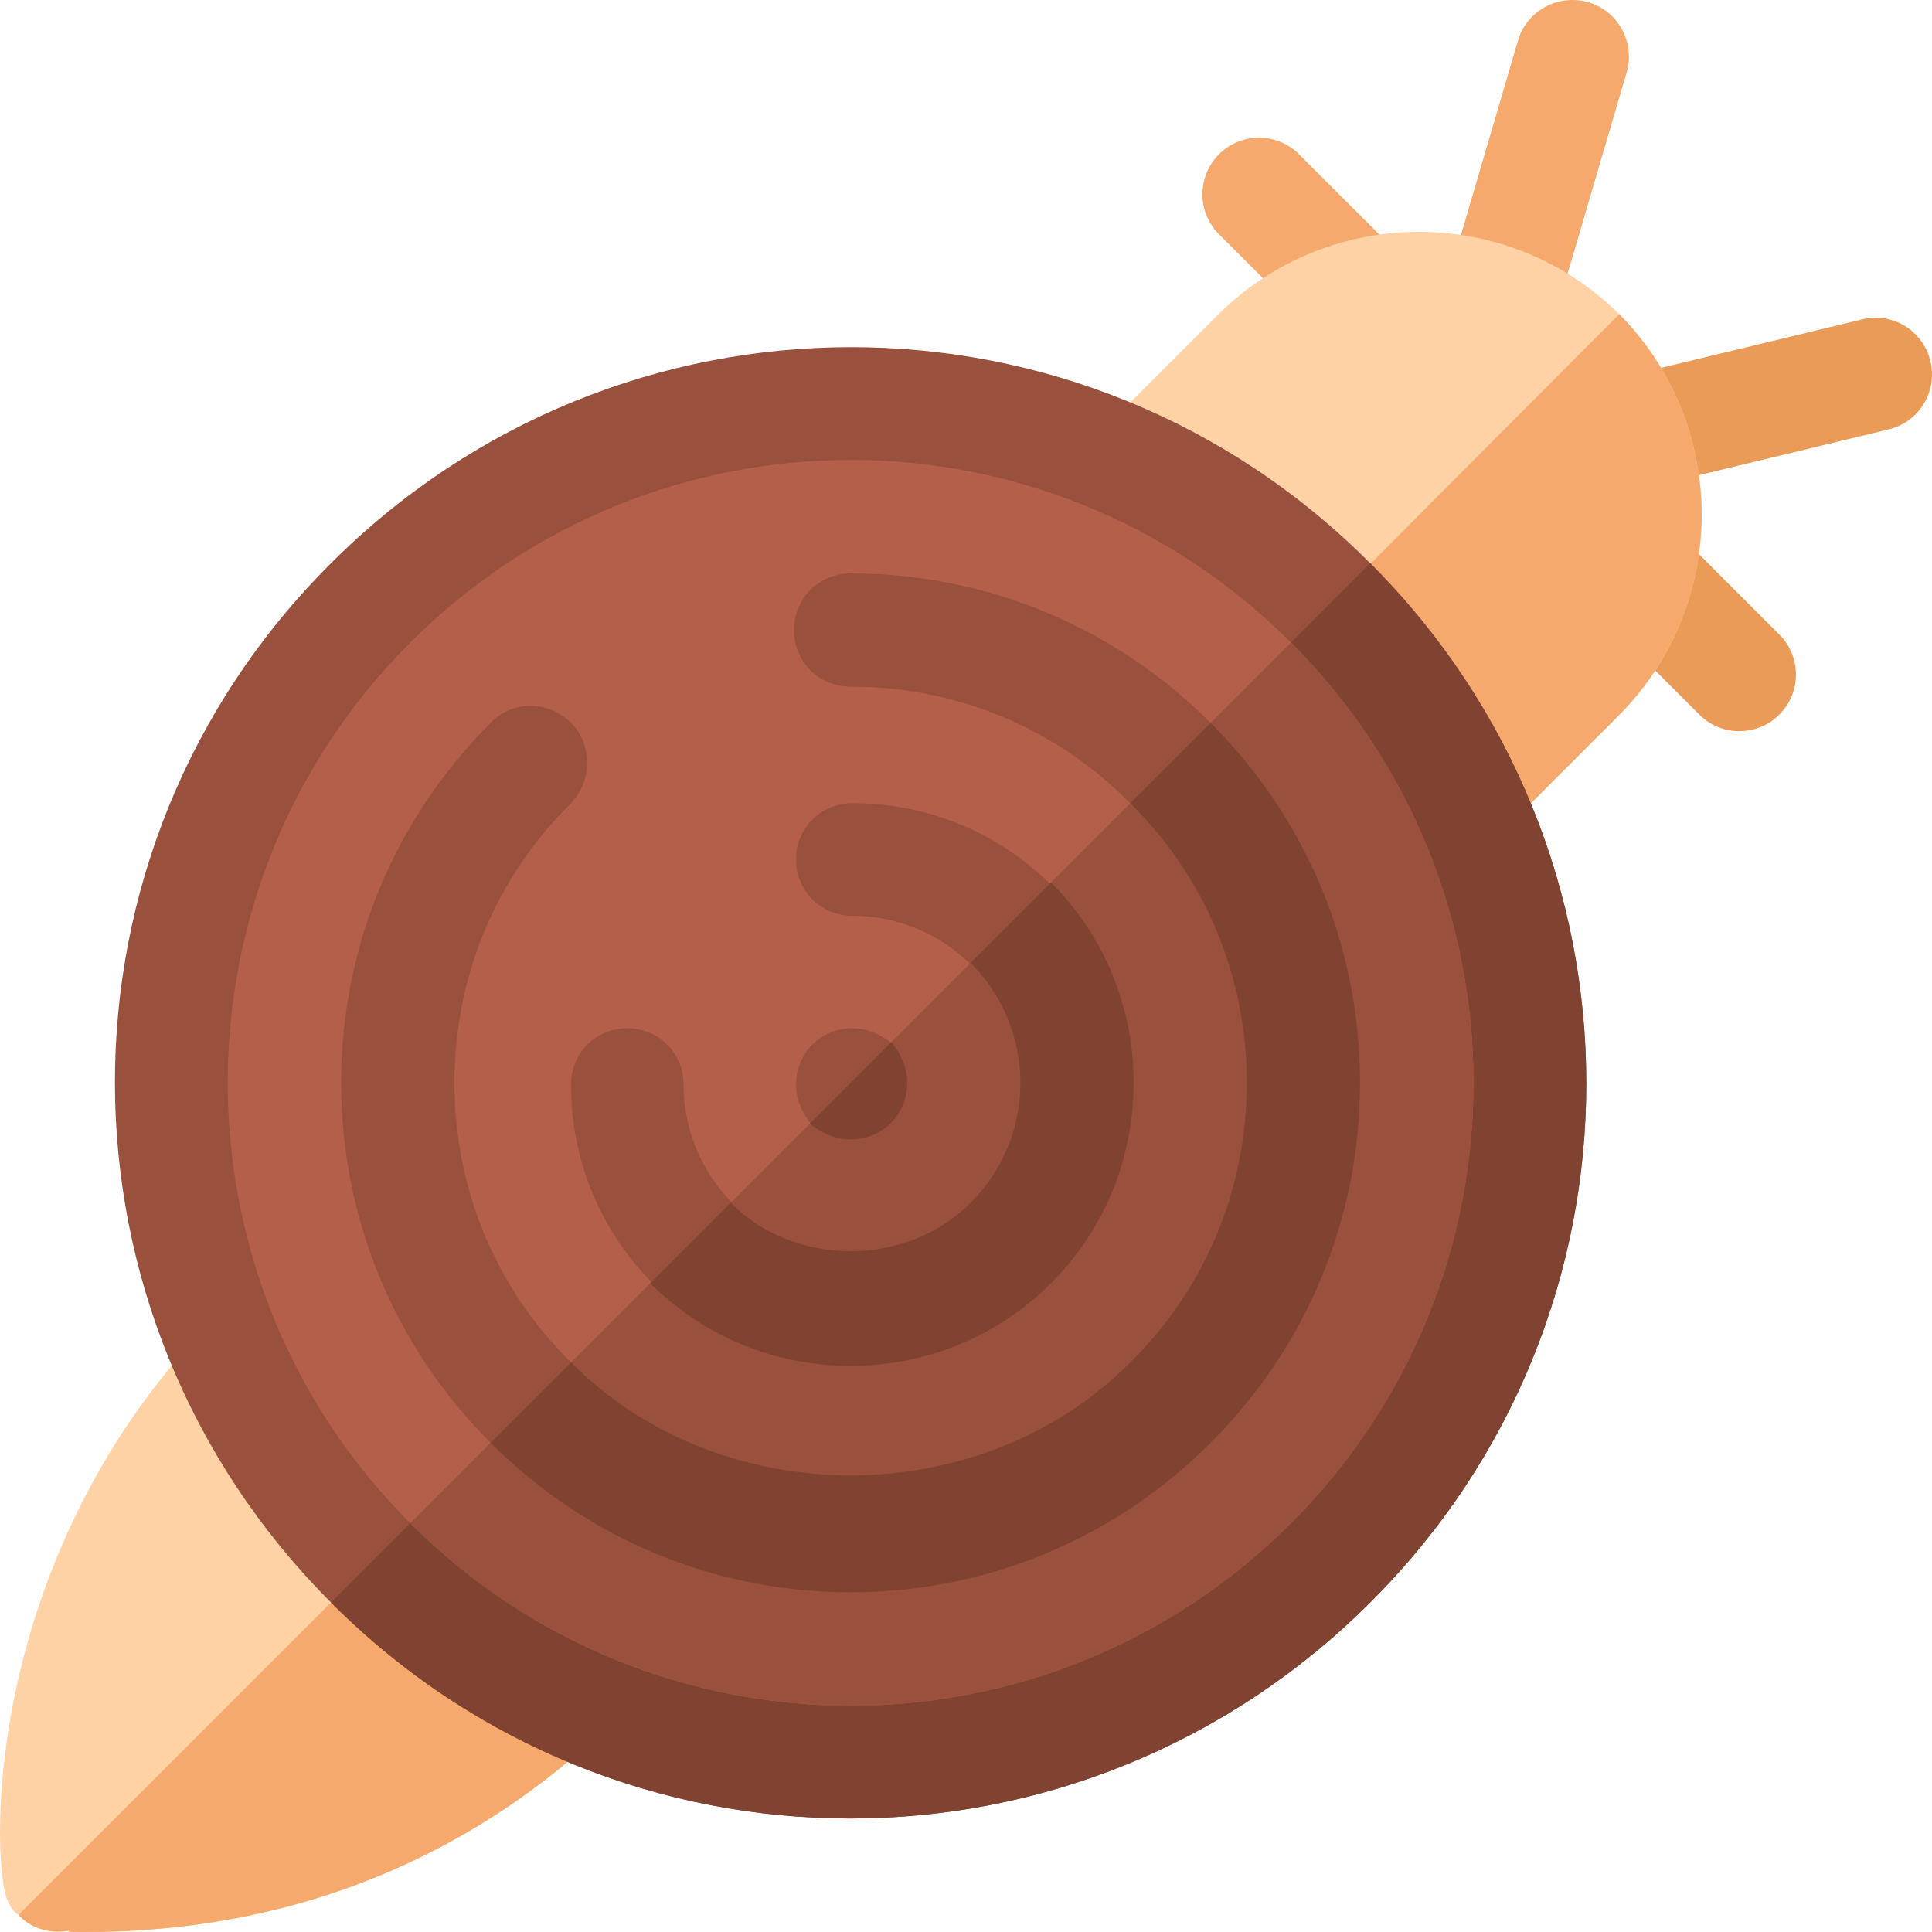 <svg height="512pt" viewBox="0 0 512 512.001" width="512pt" xmlns="http://www.w3.org/2000/svg"><path d="m397.305 96.039c-1.391 0-2.812-.191-4.219-.602-7.953-2.328-12.512-10.664-10.18-18.617l19.363-66.051c2.328-7.953 10.648-12.453 18.617-10.184 7.953 2.332 12.512 10.664 10.184 18.621l-19.367 66.047c-1.918 6.551-7.91 10.785-14.398 10.785zm0 0" fill="#f6a96c"/><path d="m360.551 93.371c-3.836 0-7.676-1.465-10.605-4.395l-26.895-26.879c-5.859-5.859-5.859-15.355 0-21.211 5.859-5.859 15.352-5.859 21.211 0l26.895 26.879c5.859 5.859 5.859 15.352 0 21.211-2.93 2.93-6.766 4.395-10.605 4.395zm0 0" fill="#f6a96c"/><path d="m431.039 130.125c-6.77 0-12.906-4.613-14.562-11.484-1.945-8.059 3.004-16.156 11.062-18.094l65.945-15.906c8.086-1.992 16.145 2.988 18.094 11.059 1.945 8.059-3.004 16.16-11.062 18.094l-65.945 15.906c-1.188.293-2.359.426-3.531.426zm0 0" fill="#ea9b58"/><path d="m450.332 189.375-26.879-26.895c-5.859-5.859-5.859-15.352 0-21.211 5.855-5.859 15.352-5.859 21.211 0l26.879 26.895c5.859 5.859 5.859 15.355 0 21.211-5.859 5.859-15.352 5.859-21.211 0zm0 0" fill="#ea9b58"/><path d="m157.918 460.363c-26.098 24-71.098 52.801-139.5 51.602l-.297-.301c-5.402.898-10.203-.898-13.199-4.199-1.203-.602-2.102-2.102-2.703-3.301-4.5-8.398-7.801-87 49.801-149.699 5.699-6 15-6.301 21.301-.602l42.598 42.598 42.902 42.602c5.398 6.301 5.098 15.602-.902 21.301zm0 0" fill="#fed2a4"/><path d="m158.82 439.066c5.398 6.297 5.098 15.598-.902 21.297-26.098 24-71.098 52.801-139.5 51.602l-.297-.301c-5.402.898-10.203-.898-13.199-4.199l110.996-111zm0 0" fill="#f6a96c"/><path d="m429.117 189.465-30.598 30.598c-3 3.004-6.902 4.203-10.5 4.203-3.902 0-7.801-1.199-10.801-4.203l-42.301-42.297-42.598-42.602c-5.703-6-5.703-15.297 0-21.301l30.598-30.598c29.402-29.102 76.801-29.102 106.199 0 29.102 29.398 29.102 76.797 0 106.199zm0 0" fill="#fed2a4"/><path d="m429.117 189.465-30.598 30.598c-3 3.004-6.902 4.203-10.5 4.203-3.902 0-7.801-1.199-10.801-4.203l-42.301-42.297 94.199-94.5c29.102 29.398 29.102 76.797 0 106.199zm0 0" fill="#f6a96c"/><path d="m363.121 149.266c-76.203-76.5-199.199-76.199-275.402 0-76.5 76.199-76.199 199.199 0 275.398 76.199 76.5 199.199 76.199 275.402 0 76.5-76.199 76.199-199.199 0-275.398zm0 0" fill="#99503d"/><path d="m363.121 424.664c-76.203 76.199-199.199 76.5-275.402 0l275.402-275.398c76.199 76.199 76.5 199.199 0 275.398zm0 0" fill="#804231"/><path d="m342.121 170.266c-64.504-64.504-168.902-64.504-233.402 0-64.5 64.5-64.5 168.898 0 233.398s168.898 64.5 233.402 0c64.496-64.5 64.496-168.898 0-233.398zm0 0" fill="#b35f49"/><g fill="#99503d"><path d="m342.121 403.664c-64.504 64.5-168.902 64.5-233.402 0l233.402-233.398c64.496 64.5 64.496 168.898 0 233.398zm0 0"/><path d="m360.418 286.965c0 36-14.098 69.898-39.598 95.398s-59.398 39.602-95.402 39.602c-36 0-69.898-14.102-95.398-39.602s-39.602-59.398-39.602-95.398 14.102-69.898 39.602-95.398c5.699-6 15.301-6 21.301 0 5.699 5.699 5.699 15.297 0 21.297-20.102 19.801-30.902 46.203-30.902 74.102 0 27.898 10.801 54.301 30.902 74.098 39.598 39.902 108.602 39.902 148.199 0 20.102-19.797 30.898-46.199 30.898-74.098 0-27.898-10.797-54.301-30.898-74.102-19.801-20.098-46.199-30.898-74.102-30.898-8.398 0-15-6.602-15-15 0-8.402 6.602-15 15-15 36 0 69.902 14.098 95.402 39.602 25.5 25.496 39.598 59.398 39.598 95.398zm0 0"/><path d="m300.418 287.414c0 19.98-7.75 38.766-21.766 52.781-14.016 14.016-32.805 21.77-52.781 21.77-19.98 0-38.766-7.754-52.785-21.77-14.012-14.016-21.766-32.801-21.766-52.781 0-8.348 6.559-14.91 14.91-14.91 8.348 0 14.91 6.562 14.91 14.91 0 11.926 4.77 23.258 13.121 31.609 16.996 17 46.219 17 63.215 0 8.352-8.352 13.121-19.684 13.121-31.609 0-11.93-4.77-23.258-13.121-31.609-8.348-8.348-19.68-13.121-31.605-13.121-8.352 0-14.91-6.559-14.91-14.91 0-8.348 6.559-14.91 14.91-14.91 19.977 0 38.762 7.754 52.781 21.77 14.012 14.016 21.766 32.801 21.766 52.781zm0 0"/></g><path d="m300.418 286.965c0 20.098-7.797 39-21.898 53.098-14.102 14.102-33 21.902-53.102 21.902-20.098 0-39-7.801-53.098-21.902l21.301-21.297c17.098 17.098 46.5 17.098 63.598 0 8.402-8.402 13.199-19.801 13.199-31.801s-4.797-23.402-13.199-31.801l21.301-21.301c14.102 14.102 21.898 33 21.898 53.102zm0 0" fill="#804231"/><path d="m360.418 286.965c0 36-14.098 69.898-39.598 95.398s-59.398 39.602-95.402 39.602c-36 0-69.898-14.102-95.398-39.602l21.301-21.301c39.598 39.902 108.602 39.902 148.199 0 20.102-19.797 30.898-46.199 30.898-74.098 0-27.898-10.797-54.301-30.898-74.102l21.301-21.297c25.5 25.496 39.598 59.398 39.598 95.398zm0 0" fill="#804231"/><path d="m240.781 287.414c0 8.352-6.562 14.91-14.91 14.91-4.176 0-7.754-1.789-10.738-4.176-2.383-2.98-4.172-6.559-4.172-10.734 0-8.348 6.559-14.91 14.91-14.91 4.172 0 7.75 1.789 10.734 4.176 2.387 2.98 4.176 6.559 4.176 10.734zm0 0" fill="#99503d"/><path d="m225.418 301.965c-4.199 0-7.797-1.801-10.797-4.199l21.598-21.602c2.402 3 4.199 6.602 4.199 10.801 0 8.398-6.598 15-15 15zm0 0" fill="#804231"/></svg>
